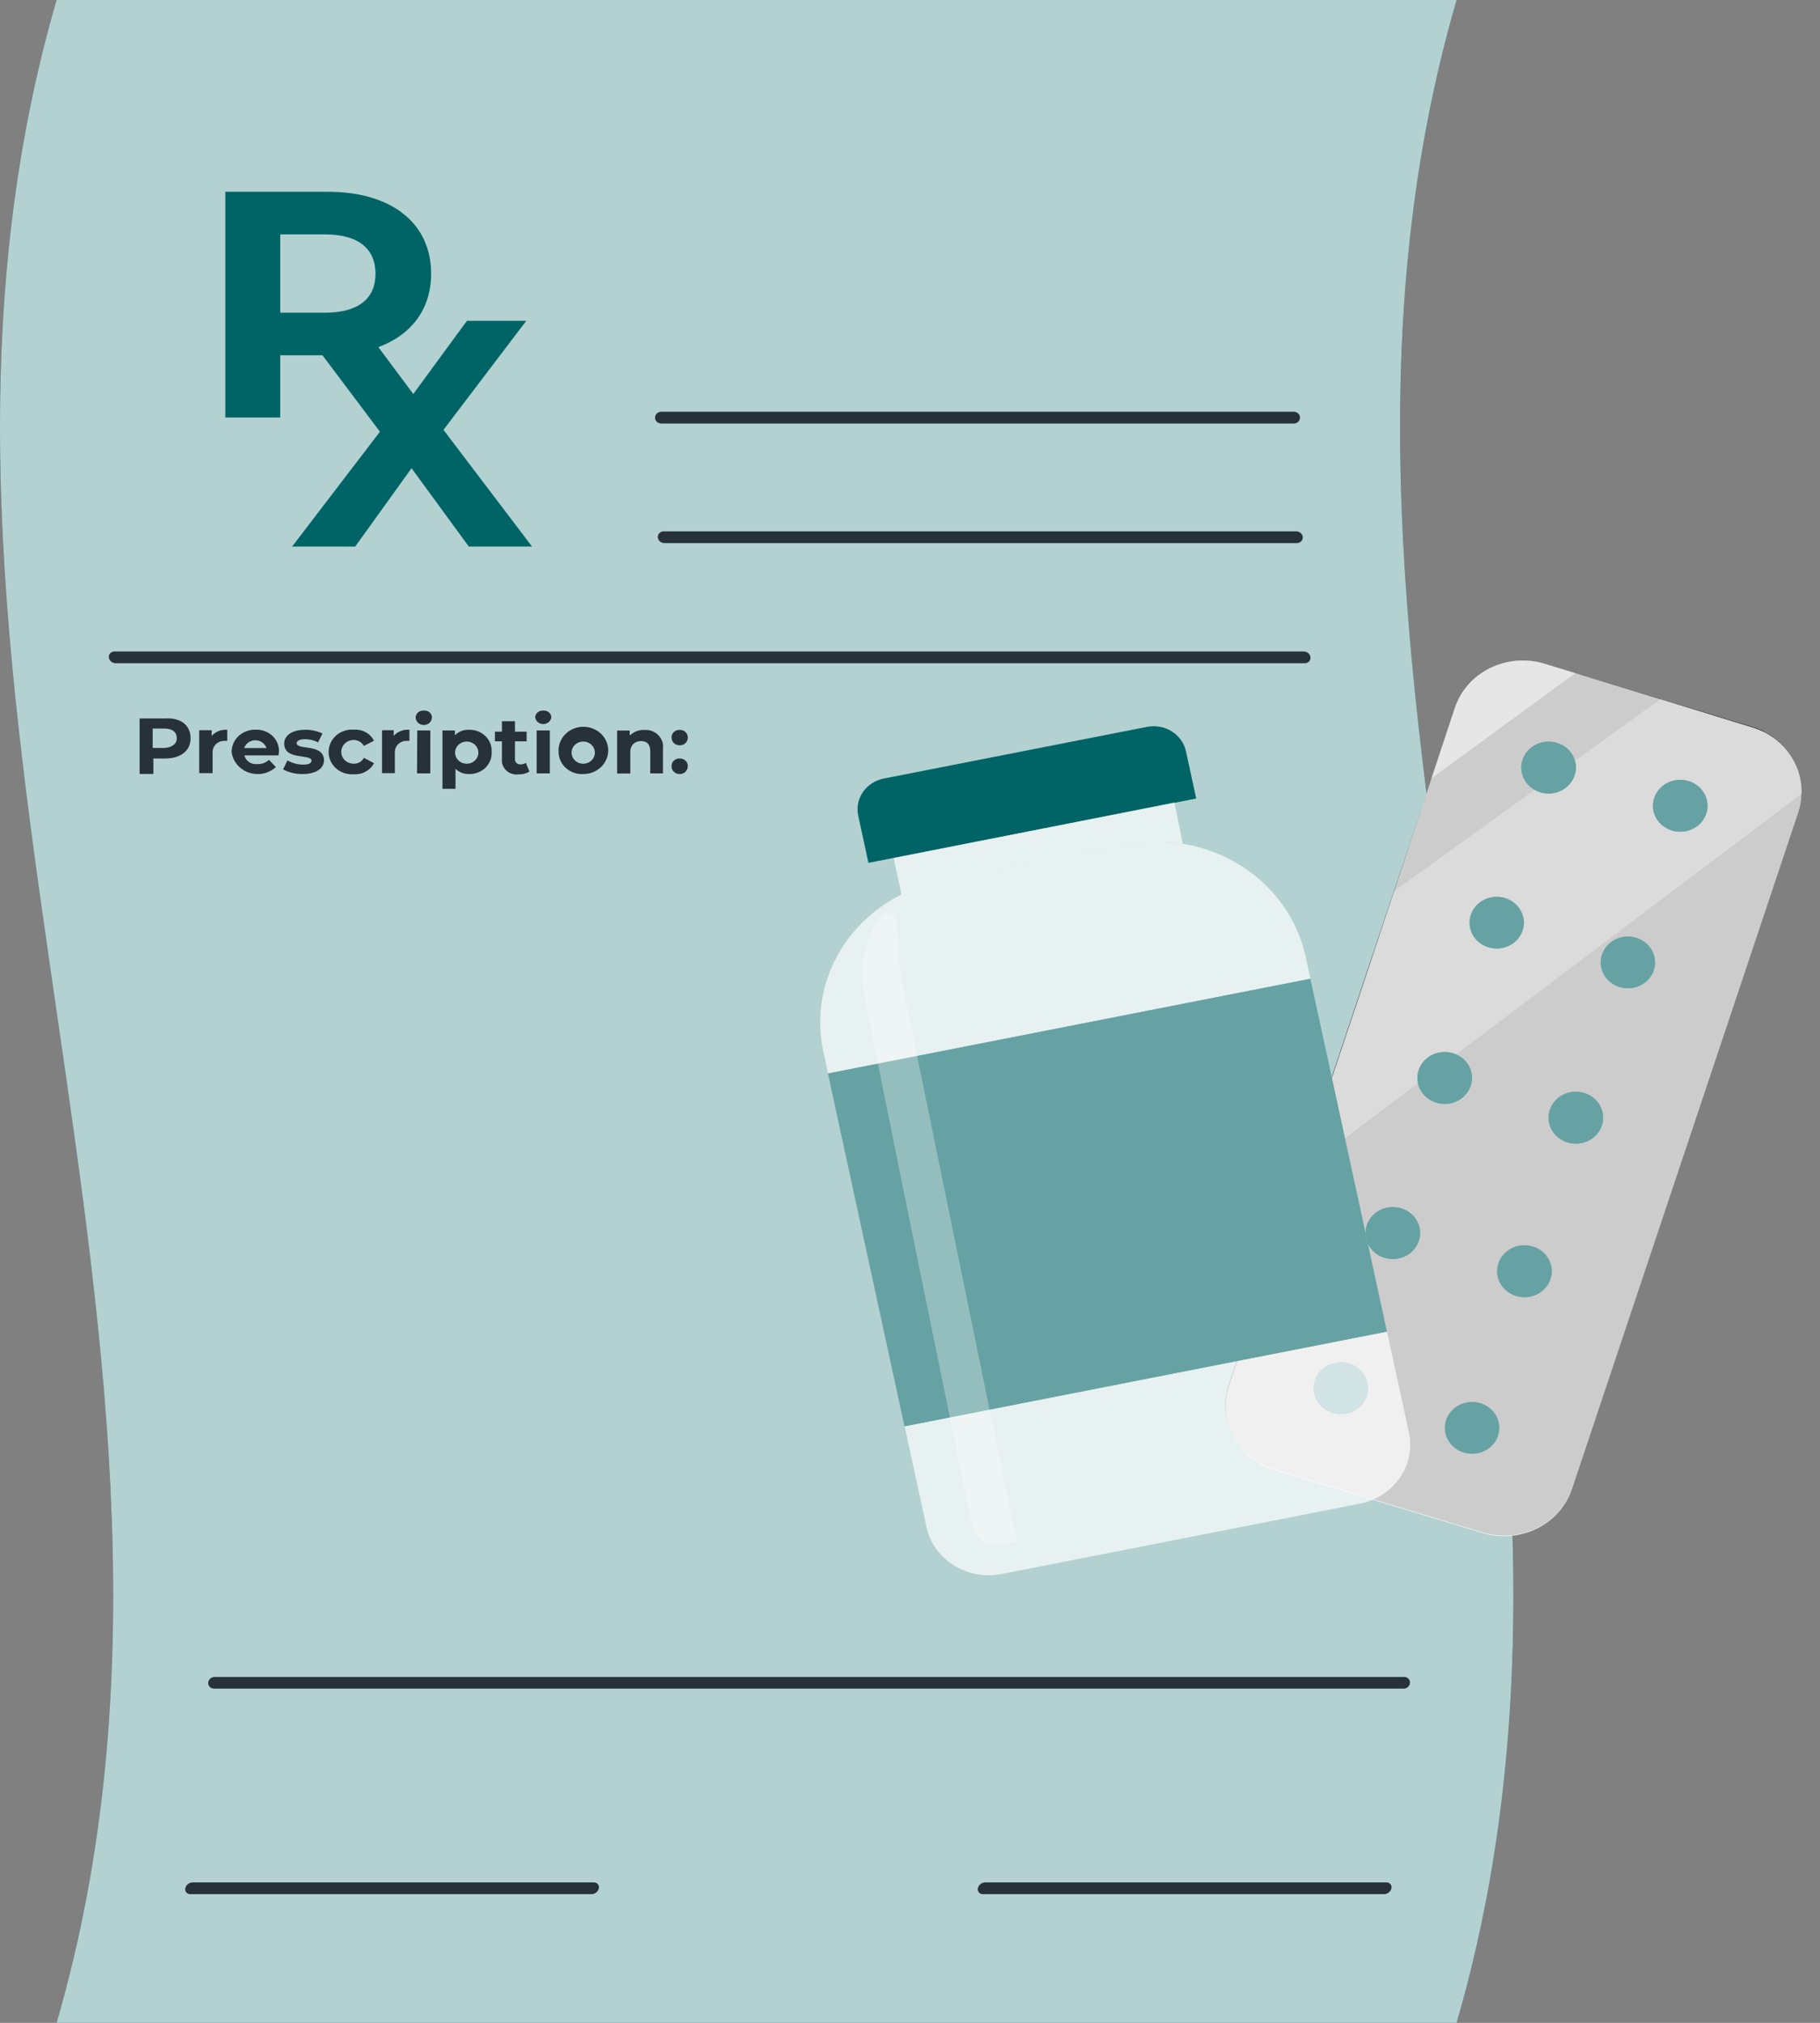 <svg width="90" height="100" viewBox="0 0 90 100" fill="none" xmlns="http://www.w3.org/2000/svg">
<rect x="0" y="0" width="90" height="100" fill="#808080" stroke="none"/>
<path d="M72.029 100H2.798C12.492 66.659 -6.895 33.335 2.798 0H72.029C62.336 33.335 81.746 66.659 72.029 100Z" fill="#006466"/>
<path opacity="0.7" d="M72.029 100H2.798C12.492 66.659 -6.895 33.335 2.798 0H72.029C62.336 33.335 81.746 66.659 72.029 100Z" fill="white"/>
<path d="M63.98 20.937H32.697C32.616 20.937 32.538 20.906 32.481 20.852C32.424 20.797 32.391 20.723 32.391 20.646C32.391 20.569 32.424 20.495 32.481 20.441C32.538 20.386 32.616 20.355 32.697 20.355H63.98C64.061 20.355 64.138 20.386 64.196 20.441C64.253 20.495 64.285 20.569 64.285 20.646C64.285 20.723 64.253 20.797 64.196 20.852C64.138 20.906 64.061 20.937 63.98 20.937Z" fill="#263238"/>
<path d="M64.13 26.848H32.847C32.765 26.847 32.687 26.816 32.628 26.762C32.569 26.708 32.534 26.635 32.53 26.557C32.528 26.52 32.533 26.483 32.547 26.447C32.56 26.412 32.581 26.38 32.608 26.353C32.635 26.326 32.667 26.304 32.704 26.289C32.74 26.274 32.779 26.267 32.818 26.267H64.101C64.183 26.268 64.262 26.298 64.322 26.352C64.382 26.406 64.418 26.479 64.424 26.557C64.425 26.595 64.419 26.633 64.405 26.668C64.391 26.703 64.369 26.735 64.342 26.762C64.314 26.789 64.281 26.811 64.245 26.826C64.208 26.84 64.169 26.848 64.13 26.848Z" fill="#263238"/>
<path d="M64.533 32.787H5.716C5.633 32.785 5.553 32.754 5.492 32.701C5.43 32.647 5.391 32.575 5.382 32.496C5.378 32.459 5.382 32.422 5.394 32.387C5.406 32.352 5.426 32.319 5.452 32.292C5.478 32.265 5.51 32.243 5.545 32.228C5.581 32.213 5.62 32.205 5.658 32.206H64.476C64.558 32.207 64.638 32.237 64.699 32.291C64.76 32.344 64.797 32.418 64.804 32.496C64.808 32.532 64.804 32.569 64.793 32.604C64.781 32.639 64.762 32.671 64.736 32.698C64.711 32.726 64.679 32.748 64.644 32.763C64.609 32.778 64.572 32.786 64.533 32.787Z" fill="#263238"/>
<path d="M69.423 83.478H10.589C10.549 83.479 10.509 83.472 10.472 83.457C10.435 83.443 10.402 83.421 10.374 83.394C10.347 83.366 10.325 83.334 10.312 83.298C10.298 83.263 10.292 83.225 10.294 83.187C10.3 83.109 10.337 83.037 10.397 82.984C10.457 82.931 10.536 82.902 10.617 82.902H69.434C69.474 82.901 69.513 82.908 69.549 82.922C69.585 82.936 69.617 82.957 69.644 82.984C69.672 83.011 69.693 83.043 69.706 83.078C69.72 83.113 69.725 83.15 69.723 83.187C69.72 83.262 69.688 83.334 69.632 83.388C69.577 83.442 69.502 83.474 69.423 83.478Z" fill="#263238"/>
<path d="M29.272 93.639H9.412C9.374 93.64 9.336 93.633 9.302 93.618C9.267 93.602 9.237 93.58 9.213 93.552C9.189 93.524 9.172 93.491 9.164 93.455C9.155 93.42 9.155 93.383 9.164 93.348C9.181 93.269 9.225 93.197 9.29 93.144C9.355 93.091 9.437 93.061 9.522 93.058H29.364C29.402 93.057 29.44 93.064 29.474 93.079C29.509 93.094 29.539 93.117 29.563 93.145C29.587 93.173 29.604 93.206 29.613 93.241C29.621 93.276 29.621 93.313 29.612 93.348C29.596 93.425 29.554 93.495 29.493 93.548C29.431 93.6 29.354 93.632 29.272 93.639Z" fill="#263238"/>
<path d="M68.448 93.639H48.606C48.568 93.64 48.531 93.633 48.496 93.618C48.461 93.602 48.431 93.58 48.407 93.552C48.383 93.524 48.366 93.491 48.358 93.455C48.349 93.42 48.349 93.383 48.358 93.348C48.374 93.268 48.418 93.196 48.483 93.143C48.548 93.09 48.63 93.06 48.716 93.058H68.558C68.596 93.057 68.634 93.064 68.668 93.079C68.703 93.094 68.733 93.117 68.757 93.145C68.781 93.173 68.798 93.206 68.807 93.241C68.815 93.276 68.815 93.313 68.806 93.348C68.789 93.428 68.745 93.5 68.68 93.552C68.615 93.605 68.534 93.636 68.448 93.639Z" fill="#263238"/>
<path d="M21.32 13.534C21.32 16.018 19.353 17.564 16.222 17.564H13.858V20.64H11.142V9.481H16.222C19.353 9.481 21.32 11.028 21.32 13.534ZM18.569 13.534C18.569 12.305 17.727 11.587 16.072 11.587H13.858V15.458H16.072C17.739 15.458 18.569 14.746 18.569 13.534Z" fill="#006466"/>
<path d="M23.182 27.018L20.351 23.146L17.566 27.018H14.446L18.788 21.342L14.665 15.859H17.739L20.438 19.478L23.09 15.859H26.025L21.931 21.249L26.308 27.018H23.182Z" fill="#006466"/>
<path d="M9.424 36.499C9.424 37.113 8.939 37.497 8.161 37.497H7.584V38.26H6.904V35.518H8.161C8.939 35.468 9.424 35.852 9.424 36.499ZM8.743 36.499C8.743 36.198 8.536 36.017 8.126 36.017H7.55V36.976H8.126C8.513 36.949 8.743 36.773 8.743 36.499Z" fill="#263238"/>
<path d="M11.24 36.077V36.625H11.09C11.011 36.625 10.932 36.641 10.858 36.671C10.785 36.701 10.72 36.745 10.665 36.801C10.611 36.857 10.57 36.923 10.544 36.994C10.518 37.066 10.507 37.142 10.514 37.218V38.221H9.851V36.099H10.468V36.379C10.562 36.273 10.681 36.191 10.815 36.138C10.95 36.086 11.095 36.065 11.24 36.077Z" fill="#263238"/>
<path d="M13.772 37.344H12.088C12.118 37.477 12.2 37.595 12.318 37.675C12.435 37.754 12.579 37.788 12.722 37.771C12.828 37.777 12.935 37.762 13.034 37.726C13.133 37.69 13.224 37.634 13.299 37.563L13.645 37.919C13.47 38.08 13.252 38.19 13.015 38.239C12.778 38.287 12.531 38.271 12.303 38.193C12.075 38.115 11.874 37.977 11.724 37.796C11.574 37.615 11.48 37.398 11.454 37.168C11.454 37.021 11.485 36.876 11.545 36.741C11.605 36.606 11.693 36.483 11.803 36.381C11.914 36.279 12.046 36.199 12.19 36.145C12.334 36.092 12.487 36.067 12.642 36.072C12.795 36.065 12.948 36.089 13.09 36.142C13.233 36.195 13.363 36.276 13.472 36.379C13.58 36.482 13.665 36.605 13.72 36.741C13.776 36.877 13.801 37.023 13.795 37.168C13.789 37.223 13.777 37.294 13.772 37.344ZM12.076 36.982H13.178C13.141 36.87 13.068 36.772 12.969 36.703C12.87 36.633 12.75 36.596 12.627 36.596C12.504 36.596 12.384 36.633 12.285 36.703C12.186 36.772 12.113 36.87 12.076 36.982Z" fill="#263238"/>
<path d="M13.997 38.035L14.216 37.59C14.448 37.727 14.716 37.799 14.988 37.799C15.288 37.799 15.404 37.722 15.404 37.602C15.404 37.256 14.054 37.602 14.054 36.763C14.054 36.362 14.435 36.077 15.086 36.077C15.385 36.071 15.68 36.135 15.946 36.263L15.726 36.702C15.532 36.596 15.311 36.541 15.086 36.543C14.798 36.543 14.671 36.631 14.671 36.74C14.671 37.102 16.021 36.74 16.021 37.59C16.021 37.98 15.634 38.265 14.965 38.265C14.627 38.271 14.292 38.192 13.997 38.035Z" fill="#263238"/>
<path d="M16.251 37.168C16.251 37.017 16.283 36.867 16.347 36.729C16.41 36.59 16.503 36.465 16.619 36.362C16.735 36.259 16.873 36.18 17.023 36.13C17.173 36.08 17.332 36.06 17.491 36.072C17.697 36.056 17.903 36.099 18.082 36.197C18.262 36.295 18.405 36.443 18.494 36.62L17.993 36.872C17.944 36.785 17.872 36.713 17.784 36.661C17.695 36.61 17.594 36.583 17.491 36.581C17.328 36.581 17.171 36.643 17.055 36.753C16.939 36.863 16.874 37.013 16.874 37.168C16.874 37.324 16.939 37.473 17.055 37.583C17.171 37.693 17.328 37.755 17.491 37.755C17.595 37.758 17.698 37.731 17.787 37.68C17.876 37.628 17.947 37.553 17.993 37.464L18.494 37.728C18.403 37.903 18.259 38.049 18.081 38.147C17.902 38.245 17.697 38.29 17.491 38.276C17.331 38.287 17.171 38.267 17.02 38.216C16.869 38.166 16.731 38.086 16.615 37.982C16.498 37.877 16.406 37.751 16.343 37.611C16.28 37.471 16.249 37.32 16.251 37.168Z" fill="#263238"/>
<path d="M20.247 36.077V36.625H20.103C20.023 36.625 19.944 36.641 19.871 36.671C19.798 36.701 19.732 36.745 19.678 36.801C19.624 36.857 19.582 36.923 19.556 36.994C19.53 37.066 19.52 37.142 19.526 37.218V38.221H18.892V36.099H19.469V36.379C19.563 36.272 19.683 36.189 19.819 36.136C19.954 36.083 20.101 36.063 20.247 36.077Z" fill="#263238"/>
<path d="M20.553 35.468C20.554 35.42 20.566 35.373 20.587 35.329C20.609 35.286 20.639 35.247 20.677 35.215C20.715 35.183 20.759 35.159 20.807 35.144C20.855 35.129 20.906 35.124 20.957 35.128C21.006 35.123 21.056 35.127 21.104 35.141C21.152 35.155 21.196 35.178 21.234 35.209C21.272 35.24 21.302 35.278 21.324 35.321C21.346 35.364 21.358 35.41 21.36 35.457C21.36 35.559 21.318 35.657 21.242 35.729C21.166 35.801 21.064 35.841 20.957 35.841C20.85 35.841 20.747 35.801 20.671 35.729C20.596 35.657 20.553 35.559 20.553 35.457V35.468ZM20.634 36.11H21.279V38.232H20.622L20.634 36.11Z" fill="#263238"/>
<path d="M24.313 37.168C24.321 37.311 24.299 37.454 24.247 37.589C24.194 37.723 24.113 37.846 24.009 37.949C23.904 38.052 23.778 38.133 23.639 38.187C23.5 38.242 23.35 38.268 23.2 38.265C23.074 38.27 22.95 38.249 22.833 38.205C22.717 38.16 22.612 38.093 22.525 38.007V38.994H21.879V36.11H22.496V36.351C22.584 36.258 22.694 36.186 22.815 36.138C22.937 36.091 23.068 36.07 23.2 36.077C23.35 36.074 23.499 36.1 23.638 36.154C23.776 36.208 23.902 36.289 24.007 36.392C24.111 36.494 24.192 36.616 24.245 36.749C24.297 36.883 24.32 37.026 24.313 37.168ZM23.655 37.168C23.647 37.062 23.607 36.96 23.539 36.875C23.471 36.79 23.378 36.725 23.273 36.69C23.167 36.654 23.052 36.649 22.943 36.674C22.834 36.699 22.735 36.754 22.659 36.832C22.582 36.91 22.531 37.008 22.512 37.113C22.493 37.218 22.506 37.326 22.551 37.424C22.595 37.522 22.669 37.606 22.763 37.665C22.857 37.723 22.966 37.755 23.079 37.755C23.158 37.755 23.236 37.74 23.309 37.71C23.382 37.68 23.447 37.636 23.501 37.581C23.555 37.526 23.597 37.461 23.623 37.39C23.65 37.319 23.661 37.243 23.655 37.168Z" fill="#263238"/>
<path d="M26.181 38.144C26.023 38.24 25.838 38.288 25.651 38.281C25.54 38.296 25.428 38.287 25.322 38.254C25.216 38.221 25.12 38.166 25.04 38.093C24.96 38.019 24.898 37.929 24.86 37.83C24.822 37.731 24.808 37.624 24.82 37.519V36.647H24.474V36.17H24.82V35.655H25.466V36.17H26.043V36.647H25.466V37.508C25.461 37.545 25.464 37.582 25.476 37.617C25.488 37.652 25.508 37.684 25.534 37.711C25.561 37.738 25.593 37.759 25.629 37.772C25.665 37.785 25.704 37.791 25.743 37.788C25.836 37.789 25.927 37.763 26.002 37.711L26.181 38.144Z" fill="#263238"/>
<path d="M26.463 35.468C26.465 35.42 26.477 35.373 26.498 35.329C26.519 35.286 26.55 35.247 26.588 35.215C26.625 35.183 26.67 35.159 26.718 35.144C26.766 35.129 26.817 35.124 26.867 35.128C26.916 35.124 26.966 35.129 27.013 35.143C27.06 35.157 27.103 35.181 27.14 35.212C27.178 35.242 27.208 35.28 27.229 35.322C27.251 35.364 27.263 35.41 27.265 35.457C27.253 35.55 27.206 35.636 27.132 35.699C27.058 35.761 26.963 35.795 26.864 35.795C26.765 35.795 26.67 35.761 26.596 35.699C26.522 35.636 26.475 35.55 26.463 35.457V35.468ZM26.538 36.11H27.19V38.232H26.538V36.11Z" fill="#263238"/>
<path d="M27.622 37.168C27.607 36.935 27.666 36.702 27.792 36.501C27.918 36.3 28.104 36.139 28.326 36.04C28.549 35.94 28.798 35.907 29.041 35.943C29.284 35.98 29.51 36.085 29.689 36.245C29.869 36.406 29.993 36.613 30.047 36.842C30.101 37.07 30.081 37.308 29.991 37.526C29.9 37.743 29.743 37.93 29.54 38.062C29.337 38.194 29.097 38.264 28.851 38.265C28.693 38.275 28.535 38.254 28.386 38.203C28.238 38.152 28.101 38.073 27.986 37.97C27.871 37.867 27.779 37.743 27.717 37.605C27.654 37.467 27.622 37.319 27.622 37.168ZM29.416 37.168C29.408 37.062 29.367 36.96 29.3 36.875C29.232 36.79 29.139 36.725 29.033 36.69C28.927 36.654 28.813 36.649 28.704 36.674C28.595 36.699 28.496 36.754 28.419 36.832C28.343 36.91 28.291 37.008 28.272 37.113C28.253 37.218 28.267 37.326 28.311 37.424C28.356 37.522 28.43 37.606 28.523 37.665C28.617 37.723 28.727 37.755 28.839 37.755C28.918 37.755 28.997 37.74 29.07 37.71C29.142 37.68 29.208 37.636 29.262 37.581C29.316 37.526 29.358 37.461 29.384 37.39C29.41 37.319 29.421 37.243 29.416 37.168Z" fill="#263238"/>
<path d="M32.783 37.015V38.232H32.155V37.135C32.155 36.795 31.988 36.636 31.699 36.636C31.411 36.636 31.169 36.817 31.169 37.185V38.238H30.517V36.115H31.14V36.362C31.236 36.269 31.351 36.196 31.478 36.148C31.605 36.099 31.741 36.077 31.878 36.083C32.005 36.077 32.132 36.097 32.25 36.143C32.367 36.189 32.473 36.259 32.559 36.348C32.646 36.437 32.711 36.542 32.749 36.658C32.788 36.773 32.8 36.895 32.783 37.015Z" fill="#263238"/>
<path d="M33.21 36.461C33.208 36.41 33.216 36.36 33.235 36.313C33.255 36.266 33.284 36.224 33.321 36.188C33.359 36.153 33.404 36.125 33.453 36.106C33.502 36.088 33.555 36.08 33.608 36.083C33.661 36.08 33.714 36.088 33.764 36.106C33.814 36.125 33.859 36.152 33.897 36.188C33.935 36.223 33.964 36.266 33.984 36.313C34.004 36.36 34.013 36.41 34.012 36.461C34.013 36.512 34.004 36.562 33.984 36.609C33.965 36.657 33.935 36.7 33.897 36.736C33.859 36.772 33.814 36.8 33.764 36.819C33.715 36.837 33.661 36.846 33.608 36.845C33.555 36.846 33.502 36.836 33.453 36.817C33.404 36.798 33.36 36.77 33.323 36.734C33.286 36.698 33.257 36.655 33.237 36.608C33.218 36.561 33.209 36.511 33.21 36.461ZM33.21 37.876C33.208 37.825 33.216 37.775 33.235 37.728C33.255 37.681 33.284 37.639 33.321 37.603C33.359 37.567 33.404 37.539 33.453 37.521C33.502 37.503 33.555 37.495 33.608 37.497C33.661 37.495 33.714 37.503 33.764 37.521C33.814 37.539 33.859 37.567 33.897 37.603C33.935 37.638 33.964 37.681 33.984 37.728C34.004 37.775 34.013 37.825 34.012 37.876C34.013 37.927 34.004 37.977 33.984 38.025C33.965 38.073 33.935 38.116 33.897 38.152C33.86 38.189 33.815 38.217 33.765 38.237C33.715 38.256 33.662 38.266 33.608 38.265C33.554 38.266 33.502 38.256 33.452 38.237C33.403 38.217 33.358 38.188 33.321 38.152C33.283 38.115 33.254 38.072 33.235 38.025C33.216 37.977 33.208 37.926 33.21 37.876Z" fill="#263238"/>
<path d="M86.643 35.93L76.39 32.826C74.536 32.265 72.554 33.239 71.964 35.002L60.77 68.438C60.179 70.202 61.204 72.086 63.058 72.647L73.311 75.752C75.165 76.313 77.147 75.339 77.737 73.576L88.931 40.139C89.521 38.376 88.497 36.492 86.643 35.93Z" fill="black"/>
<path opacity="0.8" d="M89.092 39.241C89.086 39.552 89.031 39.861 88.931 40.157L77.738 73.607C77.7 73.721 77.656 73.832 77.606 73.942C77.256 74.699 76.625 75.306 75.832 75.646C75.04 75.986 74.144 76.035 73.315 75.784L63.057 72.68C62.182 72.414 61.452 71.833 61.021 71.062C60.59 70.29 60.493 69.39 60.751 68.551L67.209 49.265L71.943 35.002C72.082 34.582 72.306 34.191 72.603 33.853C72.901 33.516 73.265 33.237 73.676 33.033C74.087 32.829 74.536 32.705 74.997 32.666C75.459 32.628 75.924 32.676 76.366 32.809L86.647 35.951C86.872 36.019 87.088 36.109 87.293 36.22C87.856 36.517 88.322 36.957 88.639 37.49C88.956 38.023 89.113 38.629 89.092 39.241Z" fill="white"/>
<g opacity="0.6">
<path opacity="0.5" d="M64.285 57.946L68.939 44.056L82.115 34.558L87.305 36.203C87.868 36.501 88.335 36.942 88.652 37.476C88.969 38.01 89.126 38.617 89.104 39.23L64.285 57.946Z" fill="white"/>
</g>
<path opacity="0.5" d="M70.79 38.473L71.943 35.002C72.082 34.582 72.306 34.191 72.603 33.853C72.901 33.516 73.265 33.237 73.676 33.033C74.087 32.829 74.536 32.705 74.998 32.666C75.459 32.628 75.924 32.676 76.366 32.809L77.906 33.275L70.79 38.473Z" fill="white"/>
<path d="M77.865 38.336C77.784 38.578 77.629 38.792 77.421 38.95C77.212 39.108 76.959 39.204 76.693 39.225C76.427 39.247 76.16 39.193 75.927 39.07C75.693 38.947 75.503 38.761 75.381 38.536C75.258 38.311 75.209 38.056 75.238 37.803C75.268 37.551 75.376 37.313 75.548 37.119C75.72 36.925 75.949 36.784 76.205 36.714C76.462 36.644 76.734 36.647 76.989 36.724C77.158 36.775 77.315 36.856 77.451 36.965C77.587 37.074 77.699 37.206 77.78 37.356C77.862 37.506 77.911 37.67 77.926 37.838C77.94 38.006 77.92 38.176 77.865 38.336Z" fill="#006466"/>
<path d="M75.293 46.002C75.212 46.243 75.058 46.455 74.85 46.613C74.642 46.77 74.39 46.865 74.125 46.886C73.86 46.907 73.595 46.853 73.363 46.73C73.13 46.608 72.941 46.423 72.819 46.198C72.698 45.974 72.649 45.72 72.679 45.469C72.709 45.218 72.816 44.981 72.988 44.788C73.159 44.595 73.387 44.455 73.643 44.385C73.898 44.315 74.169 44.319 74.423 44.396C74.591 44.447 74.747 44.529 74.881 44.637C75.016 44.746 75.127 44.878 75.208 45.028C75.289 45.177 75.338 45.34 75.353 45.507C75.367 45.674 75.347 45.843 75.293 46.002Z" fill="#006466"/>
<path d="M72.727 53.674C72.647 53.916 72.493 54.131 72.285 54.29C72.077 54.449 71.823 54.546 71.557 54.568C71.291 54.59 71.024 54.536 70.79 54.414C70.556 54.292 70.365 54.106 70.242 53.88C70.119 53.655 70.069 53.4 70.099 53.147C70.129 52.895 70.236 52.656 70.409 52.462C70.581 52.268 70.81 52.127 71.067 52.056C71.323 51.986 71.596 51.99 71.851 52.067C72.019 52.118 72.176 52.2 72.311 52.308C72.447 52.416 72.558 52.548 72.64 52.698C72.721 52.847 72.771 53.01 72.786 53.178C72.801 53.345 72.781 53.514 72.727 53.674Z" fill="#006466"/>
<path d="M70.161 61.346C70.08 61.587 69.926 61.801 69.717 61.959C69.508 62.117 69.255 62.213 68.989 62.235C68.723 62.256 68.457 62.202 68.223 62.08C67.99 61.957 67.799 61.771 67.677 61.545C67.554 61.32 67.505 61.065 67.535 60.813C67.564 60.561 67.672 60.323 67.844 60.129C68.016 59.935 68.245 59.794 68.501 59.723C68.758 59.653 69.03 59.657 69.285 59.733C69.454 59.784 69.611 59.866 69.747 59.974C69.883 60.083 69.995 60.216 70.076 60.366C70.158 60.516 70.207 60.679 70.222 60.848C70.236 61.016 70.216 61.185 70.161 61.346Z" fill="#006466"/>
<path d="M67.595 69.012C67.515 69.254 67.361 69.469 67.153 69.628C66.945 69.787 66.691 69.884 66.425 69.906C66.159 69.928 65.892 69.874 65.658 69.752C65.424 69.629 65.233 69.444 65.11 69.218C64.987 68.993 64.937 68.737 64.967 68.485C64.996 68.233 65.104 67.994 65.276 67.8C65.449 67.606 65.678 67.465 65.935 67.394C66.191 67.324 66.464 67.328 66.719 67.405C67.058 67.51 67.34 67.737 67.504 68.037C67.668 68.338 67.701 68.688 67.595 69.012Z" fill="#006466"/>
<path d="M84.347 40.299C84.222 40.604 83.98 40.852 83.67 40.992C83.361 41.133 83.006 41.156 82.679 41.057C82.352 40.958 82.076 40.743 81.909 40.458C81.743 40.173 81.697 39.837 81.781 39.521C81.826 39.351 81.907 39.192 82.019 39.053C82.131 38.914 82.272 38.798 82.433 38.713C82.594 38.628 82.772 38.575 82.955 38.558C83.138 38.54 83.323 38.559 83.499 38.612C83.674 38.665 83.837 38.752 83.976 38.867C84.114 38.983 84.227 39.123 84.306 39.282C84.386 39.44 84.43 39.611 84.437 39.786C84.444 39.962 84.413 40.136 84.347 40.299Z" fill="#006466"/>
<path d="M81.78 47.965C81.7 48.206 81.546 48.419 81.338 48.576C81.131 48.734 80.879 48.829 80.614 48.851C80.35 48.872 80.085 48.818 79.852 48.697C79.619 48.575 79.43 48.39 79.308 48.166C79.185 47.942 79.136 47.688 79.165 47.437C79.194 47.186 79.301 46.949 79.472 46.756C79.642 46.562 79.87 46.421 80.124 46.351C80.379 46.28 80.651 46.283 80.904 46.359C81.244 46.462 81.527 46.689 81.691 46.99C81.855 47.291 81.887 47.642 81.78 47.965Z" fill="#006466"/>
<path d="M79.214 55.637C79.134 55.88 78.98 56.094 78.772 56.253C78.564 56.412 78.311 56.509 78.044 56.531C77.778 56.553 77.511 56.5 77.277 56.377C77.043 56.255 76.852 56.069 76.729 55.844C76.606 55.618 76.556 55.363 76.586 55.11C76.616 54.858 76.723 54.62 76.896 54.425C77.068 54.231 77.297 54.09 77.554 54.02C77.81 53.949 78.083 53.953 78.338 54.031C78.677 54.135 78.959 54.362 79.123 54.663C79.287 54.964 79.32 55.314 79.214 55.637Z" fill="#006466"/>
<path d="M76.643 63.309C76.518 63.613 76.276 63.861 75.967 64.002C75.657 64.143 75.302 64.166 74.975 64.066C74.648 63.967 74.373 63.753 74.206 63.468C74.039 63.182 73.993 62.847 74.077 62.53C74.122 62.36 74.203 62.201 74.315 62.062C74.427 61.923 74.568 61.808 74.729 61.722C74.89 61.637 75.068 61.584 75.251 61.567C75.435 61.55 75.62 61.568 75.795 61.622C75.971 61.675 76.133 61.762 76.272 61.877C76.411 61.992 76.523 62.133 76.603 62.291C76.682 62.449 76.727 62.621 76.733 62.796C76.74 62.971 76.709 63.145 76.643 63.309Z" fill="#006466"/>
<path d="M74.077 70.975C73.996 71.216 73.842 71.428 73.635 71.585C73.427 71.743 73.175 71.839 72.91 71.86C72.646 71.881 72.381 71.828 72.148 71.706C71.915 71.584 71.726 71.399 71.604 71.175C71.481 70.951 71.432 70.698 71.461 70.447C71.49 70.196 71.597 69.958 71.768 69.765C71.939 69.572 72.166 69.431 72.421 69.36C72.676 69.29 72.947 69.292 73.2 69.368C73.54 69.472 73.823 69.698 73.987 70C74.151 70.301 74.183 70.651 74.077 70.975Z" fill="#006466"/>
<g opacity="0.4">
<path d="M77.865 38.336C77.784 38.578 77.629 38.792 77.421 38.95C77.212 39.108 76.959 39.204 76.693 39.225C76.427 39.247 76.16 39.193 75.927 39.07C75.693 38.947 75.503 38.761 75.381 38.536C75.258 38.311 75.209 38.056 75.238 37.803C75.268 37.551 75.376 37.313 75.548 37.119C75.72 36.925 75.949 36.784 76.205 36.714C76.462 36.644 76.734 36.647 76.989 36.724C77.158 36.775 77.315 36.856 77.451 36.965C77.587 37.074 77.699 37.206 77.78 37.356C77.862 37.506 77.911 37.67 77.926 37.838C77.94 38.006 77.92 38.176 77.865 38.336Z" fill="white"/>
<path d="M75.293 46.002C75.212 46.243 75.058 46.455 74.85 46.613C74.642 46.77 74.39 46.865 74.125 46.886C73.86 46.907 73.595 46.853 73.363 46.73C73.13 46.608 72.941 46.423 72.819 46.198C72.698 45.974 72.649 45.72 72.679 45.469C72.709 45.218 72.816 44.981 72.988 44.788C73.159 44.595 73.387 44.455 73.643 44.385C73.898 44.315 74.169 44.319 74.423 44.396C74.591 44.447 74.747 44.529 74.881 44.637C75.016 44.746 75.127 44.878 75.208 45.028C75.289 45.177 75.338 45.34 75.353 45.507C75.367 45.674 75.347 45.843 75.293 46.002Z" fill="white"/>
<path d="M72.727 53.674C72.647 53.916 72.493 54.131 72.285 54.29C72.077 54.449 71.823 54.546 71.557 54.568C71.291 54.59 71.024 54.536 70.79 54.414C70.556 54.292 70.365 54.106 70.242 53.88C70.119 53.655 70.069 53.4 70.099 53.147C70.129 52.895 70.236 52.656 70.409 52.462C70.581 52.268 70.81 52.127 71.067 52.056C71.323 51.986 71.596 51.99 71.851 52.067C72.019 52.118 72.176 52.2 72.311 52.308C72.447 52.416 72.558 52.548 72.64 52.698C72.721 52.847 72.771 53.01 72.786 53.178C72.801 53.345 72.781 53.514 72.727 53.674Z" fill="white"/>
<path d="M70.161 61.346C70.08 61.587 69.926 61.801 69.717 61.959C69.508 62.117 69.255 62.213 68.989 62.235C68.723 62.256 68.457 62.202 68.223 62.08C67.99 61.957 67.799 61.771 67.677 61.545C67.554 61.32 67.505 61.065 67.535 60.813C67.564 60.561 67.672 60.323 67.844 60.129C68.016 59.935 68.245 59.794 68.501 59.723C68.758 59.653 69.03 59.657 69.285 59.733C69.454 59.784 69.611 59.866 69.747 59.974C69.883 60.083 69.995 60.216 70.076 60.366C70.158 60.516 70.207 60.679 70.222 60.848C70.236 61.016 70.216 61.185 70.161 61.346Z" fill="white"/>
<path d="M67.595 69.012C67.515 69.254 67.361 69.469 67.153 69.628C66.945 69.787 66.691 69.884 66.425 69.906C66.159 69.928 65.892 69.874 65.658 69.752C65.424 69.629 65.233 69.444 65.11 69.218C64.987 68.993 64.937 68.737 64.967 68.485C64.996 68.233 65.104 67.994 65.276 67.8C65.449 67.606 65.678 67.465 65.935 67.394C66.191 67.324 66.464 67.328 66.719 67.405C67.058 67.51 67.34 67.737 67.504 68.037C67.668 68.338 67.701 68.688 67.595 69.012Z" fill="white"/>
</g>
<g opacity="0.4">
<path d="M84.347 40.299C84.222 40.604 83.98 40.852 83.67 40.992C83.361 41.133 83.006 41.156 82.679 41.057C82.352 40.958 82.076 40.743 81.909 40.458C81.743 40.173 81.697 39.837 81.781 39.521C81.826 39.351 81.907 39.192 82.019 39.053C82.131 38.914 82.272 38.798 82.433 38.713C82.594 38.628 82.772 38.575 82.955 38.558C83.138 38.54 83.323 38.559 83.499 38.612C83.674 38.665 83.837 38.752 83.976 38.867C84.114 38.983 84.227 39.123 84.306 39.282C84.386 39.44 84.43 39.611 84.437 39.786C84.444 39.962 84.413 40.136 84.347 40.299Z" fill="white"/>
<path d="M81.78 47.965C81.7 48.206 81.546 48.419 81.338 48.576C81.131 48.734 80.879 48.829 80.614 48.851C80.35 48.872 80.085 48.818 79.852 48.697C79.619 48.575 79.43 48.39 79.308 48.166C79.185 47.942 79.136 47.688 79.165 47.437C79.194 47.186 79.301 46.949 79.472 46.756C79.642 46.562 79.87 46.421 80.124 46.351C80.379 46.28 80.651 46.283 80.904 46.359C81.244 46.462 81.527 46.689 81.691 46.99C81.855 47.291 81.887 47.642 81.78 47.965Z" fill="white"/>
<path d="M79.214 55.637C79.134 55.88 78.98 56.094 78.772 56.253C78.564 56.412 78.311 56.509 78.044 56.531C77.778 56.553 77.511 56.5 77.277 56.377C77.043 56.255 76.852 56.069 76.729 55.844C76.606 55.618 76.556 55.363 76.586 55.11C76.616 54.858 76.723 54.62 76.896 54.425C77.068 54.231 77.297 54.09 77.554 54.02C77.81 53.949 78.083 53.953 78.338 54.031C78.677 54.135 78.959 54.362 79.123 54.663C79.287 54.964 79.32 55.314 79.214 55.637Z" fill="white"/>
<path d="M76.643 63.309C76.518 63.613 76.276 63.861 75.967 64.002C75.657 64.143 75.302 64.166 74.975 64.066C74.648 63.967 74.373 63.753 74.206 63.468C74.039 63.182 73.993 62.847 74.077 62.53C74.122 62.36 74.203 62.201 74.315 62.062C74.427 61.923 74.568 61.808 74.729 61.722C74.89 61.637 75.068 61.584 75.251 61.567C75.435 61.55 75.62 61.568 75.795 61.622C75.971 61.675 76.133 61.762 76.272 61.877C76.411 61.992 76.523 62.133 76.603 62.291C76.682 62.449 76.727 62.621 76.733 62.796C76.74 62.971 76.709 63.145 76.643 63.309Z" fill="white"/>
<path d="M74.077 70.975C73.996 71.216 73.842 71.428 73.635 71.585C73.427 71.743 73.175 71.839 72.91 71.86C72.646 71.881 72.381 71.828 72.148 71.706C71.915 71.584 71.726 71.399 71.604 71.175C71.481 70.951 71.432 70.698 71.461 70.447C71.49 70.196 71.597 69.958 71.768 69.765C71.939 69.572 72.166 69.431 72.421 69.36C72.676 69.29 72.947 69.292 73.2 69.368C73.54 69.472 73.823 69.698 73.987 70C74.151 70.301 74.183 70.651 74.077 70.975Z" fill="white"/>
</g>
<path opacity="0.7" d="M67.238 74.337L49.523 77.813C48.708 77.972 47.86 77.817 47.165 77.382C46.47 76.947 45.985 76.268 45.816 75.493L40.718 51.991C40.386 50.476 40.581 48.9 41.274 47.5C41.967 46.1 43.12 44.953 44.558 44.231C45.184 43.916 45.854 43.687 46.548 43.551L55.699 41.758C56.665 41.567 57.66 41.56 58.629 41.735C59.598 41.911 60.521 42.267 61.344 42.783C62.168 43.298 62.877 43.963 63.43 44.74C63.983 45.516 64.37 46.389 64.568 47.307L69.671 70.811C69.755 71.194 69.759 71.59 69.683 71.975C69.606 72.359 69.45 72.726 69.224 73.054C68.998 73.381 68.706 73.663 68.365 73.883C68.024 74.103 67.641 74.257 67.238 74.337Z" fill="white"/>
<path d="M64.799 48.385L40.945 53.067L44.73 70.51L68.584 65.829L64.799 48.385Z" fill="#006466"/>
<path opacity="0.4" d="M64.799 48.385L40.945 53.067L44.73 70.51L68.584 65.829L64.799 48.385Z" fill="white"/>
<path d="M43.73 38.482L56.718 35.933C56.928 35.892 57.145 35.891 57.355 35.929C57.566 35.967 57.766 36.045 57.945 36.157C58.124 36.269 58.278 36.413 58.399 36.582C58.519 36.75 58.603 36.94 58.647 37.139L59.154 39.476L42.945 42.656L42.434 40.299C42.394 40.099 42.395 39.893 42.438 39.693C42.481 39.493 42.566 39.304 42.686 39.135C42.806 38.967 42.96 38.822 43.139 38.71C43.319 38.598 43.519 38.521 43.73 38.482Z" fill="#006466"/>
<path opacity="0.7" d="M58.49 41.709C57.565 41.561 56.618 41.578 55.699 41.758L46.571 43.551C45.877 43.687 45.207 43.916 44.582 44.231L44.19 42.416L58.075 39.674L58.49 41.709Z" fill="white"/>
<path opacity="0.3" d="M44.322 45.525C44.314 45.436 44.277 45.351 44.215 45.283C44.154 45.216 44.071 45.168 43.979 45.148C43.887 45.128 43.791 45.136 43.705 45.171C43.618 45.207 43.545 45.267 43.497 45.344C42.853 46.327 42.558 47.48 42.655 48.635C42.967 50.609 47.395 72.132 48.076 75.428C48.135 75.699 48.289 75.943 48.514 76.119C48.664 76.232 48.839 76.311 49.026 76.35C49.213 76.389 49.407 76.387 49.592 76.344L50.267 76.184L44.501 48.048C44.501 48.048 44.397 46.699 44.322 45.525Z" fill="white"/>
</svg>
